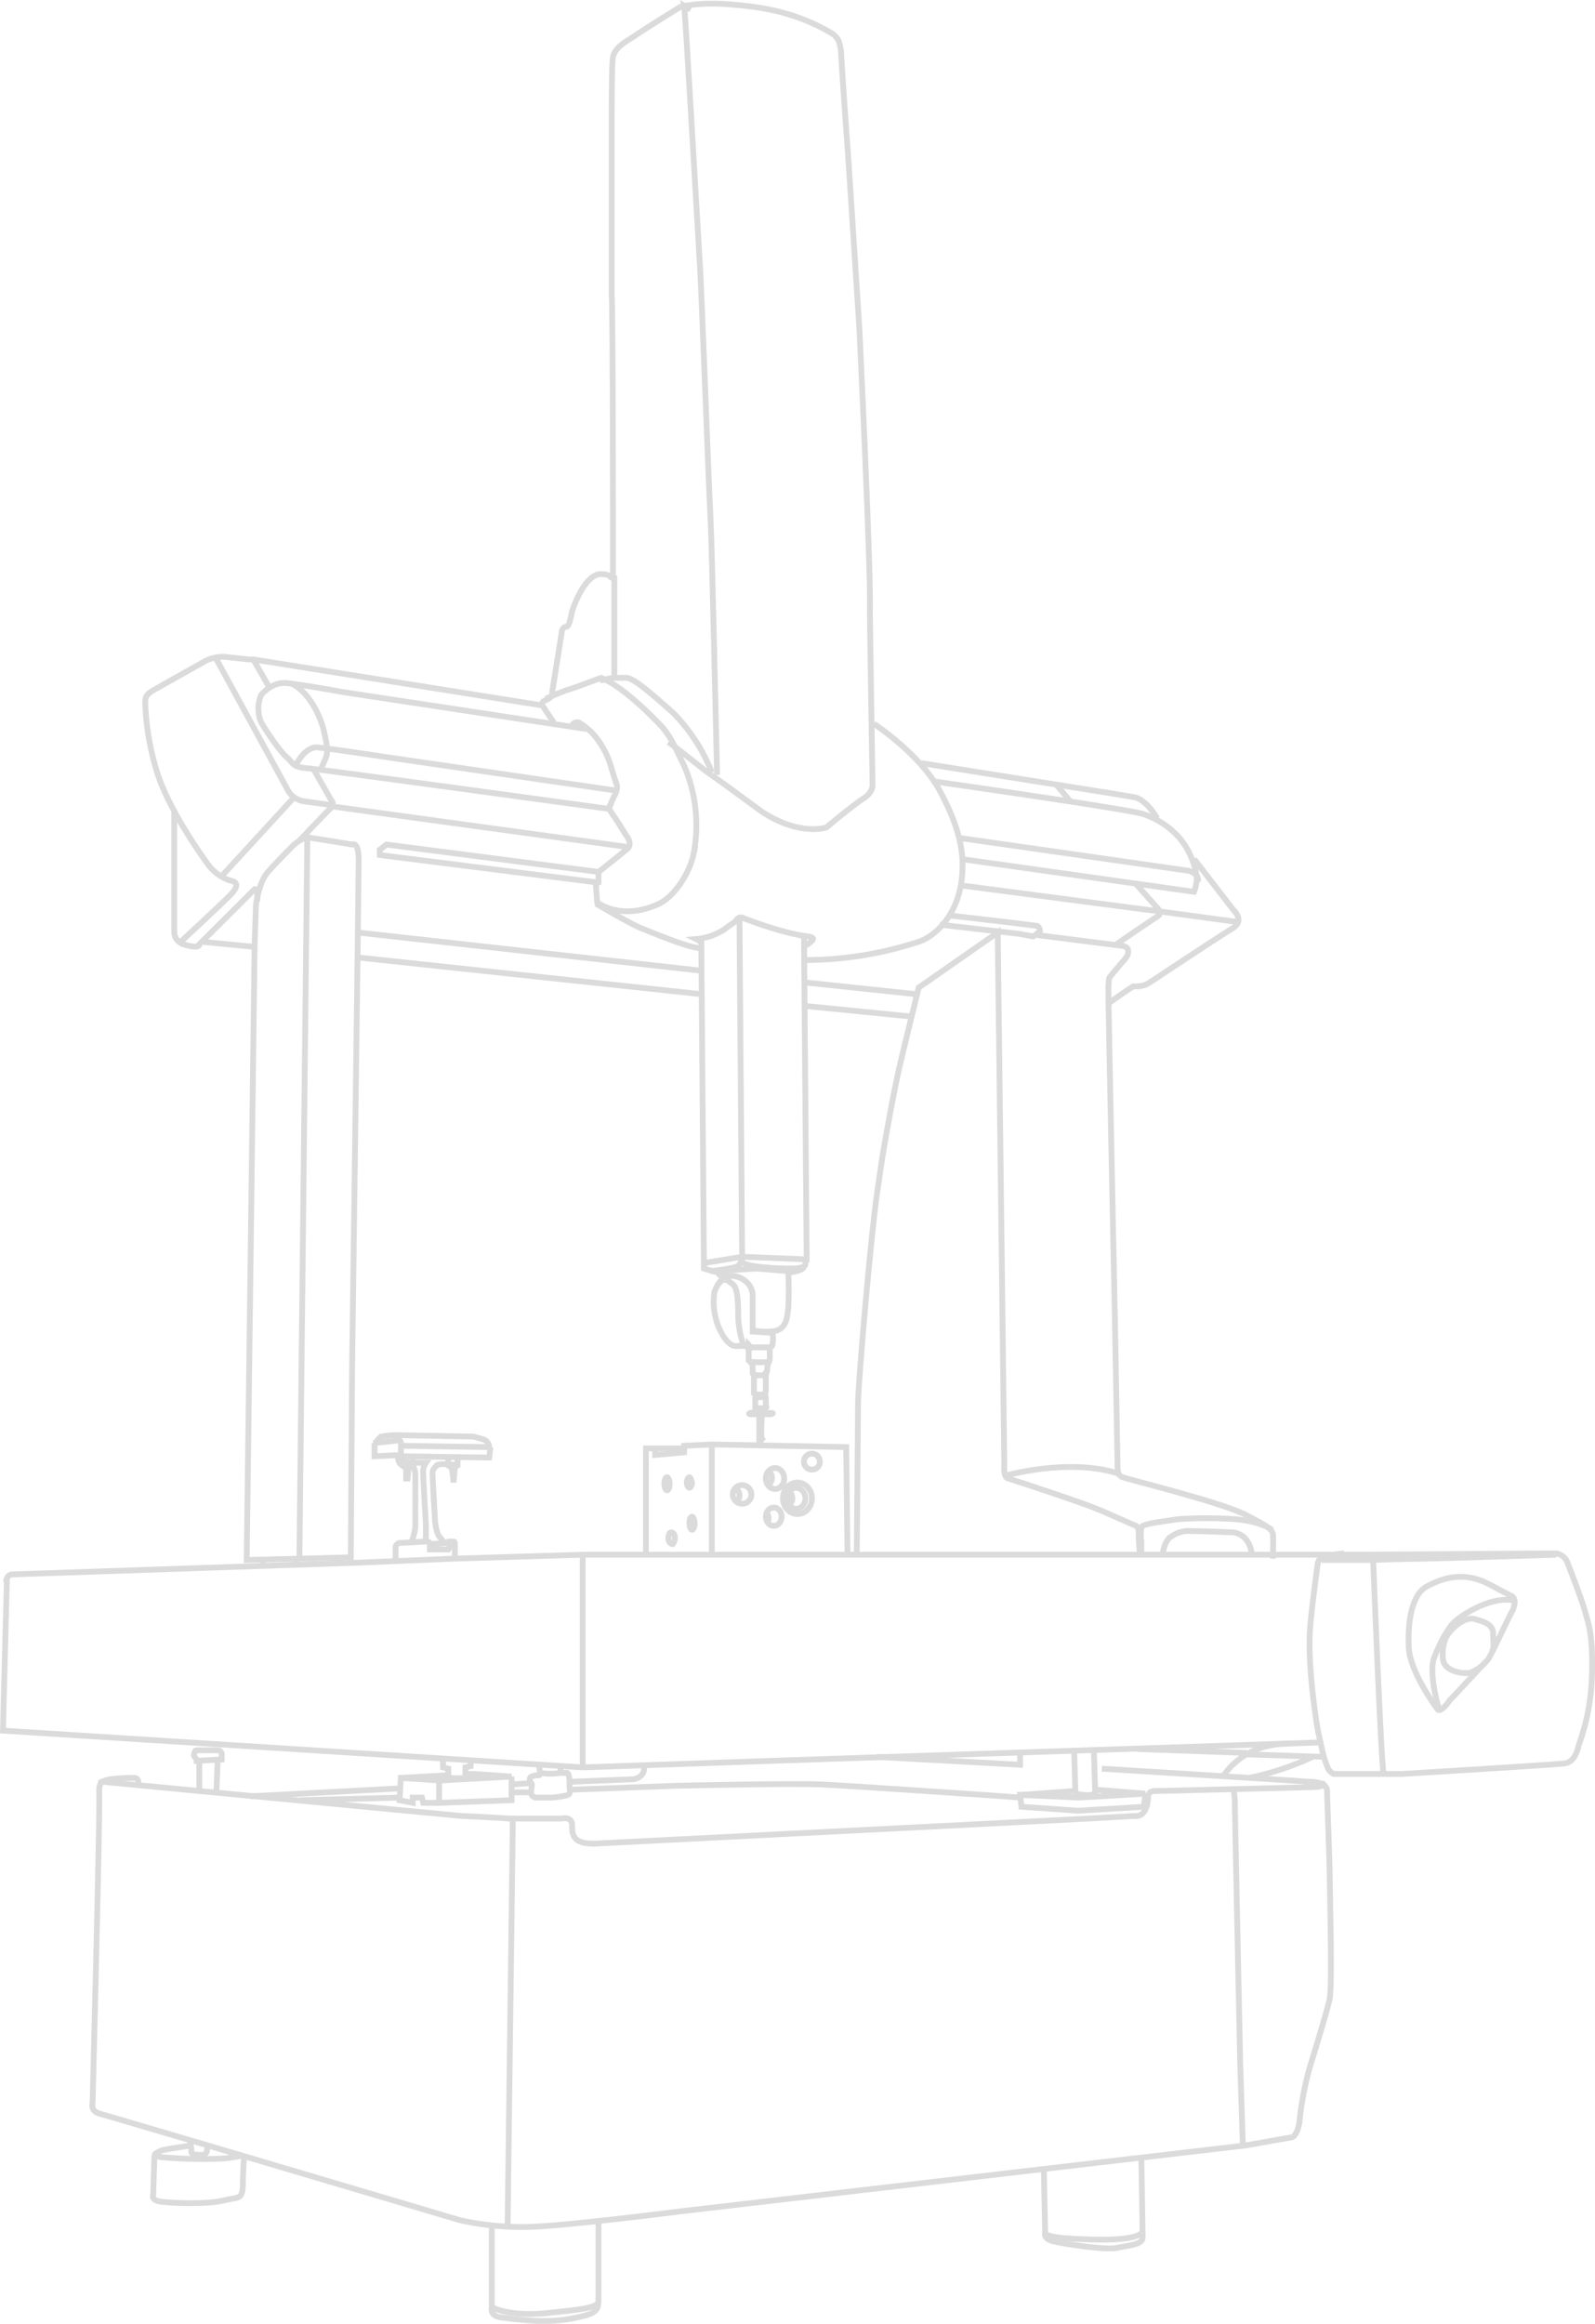 <svg xmlns="http://www.w3.org/2000/svg" viewBox="1352.928 2002.5 275.474 401.158">
  <defs>
    <style>
      .cls-1 {
        fill: none;
        stroke: #dcdbdb;
      }
    </style>
  </defs>
  <g id="Group_213" data-name="Group 213" transform="translate(1353.44 2003.13)">
    <path id="Path_46" data-name="Path 46" class="cls-1" d="M66.8,134.58l24.8,1.36V133.9" transform="translate(84.07 168.087)"/>
    <line id="Line_1" data-name="Line 1" class="cls-1" x2="14.108" y2="0.453" transform="translate(214.13 302.214)"/>
    <line id="Line_2" data-name="Line 2" class="cls-1" x2="18.887" y2="0.68" transform="translate(195.926 301.307)"/>
    <path id="Path_47" data-name="Path 47" class="cls-1" d="M95.1,137.826a50.644,50.644,0,0,0,10.923-3.626" transform="translate(120.168 168.467)"/>
    <path id="Path_48" data-name="Path 48" class="cls-1" d="M93.1,138.866s3.186-5.666,11.15-5.666" transform="translate(117.617 167.201)"/>
    <line id="Line_3" data-name="Line 3" class="cls-1" x1="0.91" y2="70.706" transform="translate(87.154 313.091)"/>
    <path id="Path_49" data-name="Path 49" class="cls-1" d="M18.331,163.8s-4.779.68-5.234.906-2.276.906.228,1.133a78.913,78.913,0,0,0,10.24.227,20.094,20.094,0,0,0,3.186-.453" transform="translate(14.209 205.947)"/>
    <path id="Path_50" data-name="Path 50" class="cls-1" d="M12.152,164.5l-.228,7.025s-.455.906,1.593,1.133c2.276.227,7.509.453,10.468-.227s3.186-.227,3.413-2.266c0-1.813.228-5.665.228-5.665" transform="translate(14.017 206.833)"/>
    <path id="Path_51" data-name="Path 51" class="cls-1" d="M14.7,163.4l.228,1.586s-.228.906.683.906,2.048.453,2.048-1.133v-.68" transform="translate(17.613 205.44)"/>
    <path id="Path_52" data-name="Path 52" class="cls-1" d="M37.6,176.48s2.276,1.586,8.875,1.133c6.6-.68,8.647-.906,9.557-1.813" transform="translate(46.823 221.141)"/>
    <path id="Path_53" data-name="Path 53" class="cls-1" d="M37.624,170.406v14.051s-.455,1.586,1.593,1.813,7.282,1.133,12.06.227,4.779-1.36,4.779-3.853V169.5" transform="translate(46.799 213.164)"/>
    <path id="Path_54" data-name="Path 54" class="cls-1" d="M79.6,170.5s.228.68,4.551.906,10.24.453,12.06-.906" transform="translate(100.397 214.43)"/>
    <path id="Path_55" data-name="Path 55" class="cls-1" d="M79.5,166.513l.228,11.1s-.455,1.133,1.365,1.586,9.1,1.586,11.15,1.133c1.82-.453,4.324-.453,4.324-1.813s-.228-13.824-.228-13.824" transform="translate(100.269 207.086)"/>
    <path id="Path_56" data-name="Path 56" class="cls-1" d="M93.9,136.7a14.151,14.151,0,0,1,.228,2.493c0,1.36.91,44.418.91,44.418l.455,14.277" transform="translate(118.637 171.632)"/>
    <path id="Path_57" data-name="Path 57" class="cls-1" d="M85.213,133.7l.228,7.252s0,.907-3.413.227L81.8,133.7" transform="translate(103.203 167.834)"/>
    <line id="Line_4" data-name="Line 4" class="cls-1" x1="9.33" y2="0.68" transform="translate(175.673 308.559)"/>
    <path id="Path_58" data-name="Path 58" class="cls-1" d="M90.671,136.7l8.647.68-11.378.68-10.24-.453.228,2.04,9.785.68,11.378-.68.228-2.266" transform="translate(97.973 171.632)"/>
    <path id="Path_59" data-name="Path 59" class="cls-1" d="M43.6,137.242l18.2-.68s20.025-.453,25.031-.227,31.4,2.04,31.4,2.04l2.958.227" transform="translate(54.477 171.09)"/>
    <path id="Path_60" data-name="Path 60" class="cls-1" d="M41.2,135.4a10.059,10.059,0,0,0,3.868,0" transform="translate(51.415 169.986)"/>
    <path id="Path_61" data-name="Path 61" class="cls-1" d="M45.981,134.9s-.455.906,0,1.133.91-.227,1.138.227a3.842,3.842,0,0,1,.228,1.586v.453c0,.68.228,1.36-.228,1.586a16.866,16.866,0,0,1-2.731.453H41.43l-.455-.227s-.455-.453-.228-.906c0-.68.228-1.133,0-1.36s-.455-.906,0-1.133a3.394,3.394,0,0,1,1.365-.227c.228,0,0-1.586,0-1.586" transform="translate(50.503 169.353)"/>
    <path id="Path_62" data-name="Path 62" class="cls-1" d="M43.5,137.746l11.15-.453s2.276-.453,1.593-2.493" transform="translate(54.349 169.227)"/>
    <line id="Line_5" data-name="Line 5" class="cls-1" x2="3.186" transform="translate(87.837 308.786)"/>
    <line id="Line_6" data-name="Line 6" class="cls-1" y1="0.227" x2="3.186" transform="translate(87.837 307.199)"/>
    <path id="Path_63" data-name="Path 63" class="cls-1" d="M38.679,134.627v.907l-.91.227v1.586s.683.453-2.958.227v-1.586l-.91-.227V134.4" transform="translate(42.104 168.72)"/>
    <path id="Path_64" data-name="Path 64" class="cls-1" d="M46.116,135.7v4.079l-12.516.453V136.38" transform="translate(41.721 170.366)"/>
    <line id="Line_7" data-name="Line 7" class="cls-1" x1="7.964" y2="0.453" transform="translate(68.722 305.84)"/>
    <path id="Path_65" data-name="Path 65" class="cls-1" d="M41.978,135.5h1.365l6.6.453-12.516.68-6.6-.453-.228,3.853,2.276.453v-.906h1.593l.228.906h2.731" transform="translate(37.894 170.113)"/>
    <line id="Line_8" data-name="Line 8" class="cls-1" y1="0.453" x2="17.067" transform="translate(51.428 309.692)"/>
    <line id="Line_9" data-name="Line 9" class="cls-1" y1="1.36" x2="25.714" transform="translate(42.781 308.106)"/>
    <line id="Line_10" data-name="Line 10" class="cls-1" y1="5.892" x2="0.228" transform="translate(36.864 302.893)"/>
    <line id="Line_11" data-name="Line 11" class="cls-1" y1="5.666" transform="translate(33.906 302.893)"/>
    <path id="Path_66" data-name="Path 66" class="cls-1" d="M15,134.606s0-.906.455-.906H19.1a.668.668,0,0,1,.683.68v.906l-4.324.227C15.455,135.06,15,134.833,15,134.606Z" transform="translate(17.996 167.834)"/>
    <path id="Path_67" data-name="Path 67" class="cls-1" d="M7.8,136.714a5.65,5.65,0,0,1,2.048-.68,31.8,31.8,0,0,1,3.868-.227s.91-.227.91,1.133" transform="translate(8.812 170.485)"/>
    <path id="Path_68" data-name="Path 68" class="cls-1" d="M181.636,135.1s33.223,2.04,35.954,2.266a4.912,4.912,0,0,1,2.276.453,1.355,1.355,0,0,1,.683,1.36c0,.68.455,12.691.455,14.73,0,1.813.455,18.583,0,20.849s-2.731,9.518-3.413,11.784a54.464,54.464,0,0,0-1.82,9.518c-.455,2.946-1.593,2.719-1.593,2.719l-7.737,1.36-97.166,11.331s-19.57,2.493-26.169,2.72a49.664,49.664,0,0,1-12.288-1.133s-60.3-17.9-62.123-18.356-1.365-1.813-1.365-1.813,1.365-52.35,1.138-53.936c0-1.586.683-1.586.683-1.586l16.612,1.586,45.284,4.306s5.234.227,8.192.453h9.1s1.82-.453,1.82,1.133,0,3.4,4.324,3.173c4.551-.227,84.878-4.306,84.878-4.306l7.964-.453s2.048.453,2.276-2.946c0-.907.228-1.36,1.365-1.36s27.534-.68,27.534-.68,2.276-.227,1.138-.68" transform="translate(8.145 169.606)"/>
    <path id="Path_69" data-name="Path 69" class="cls-1" d="M58.876,107.7v.453l-1.593.227s-.455.227.228.227h1.365v4.532c.228,0,0,.453,0,.453H59.1v-.453l.228-.227c-.228-.227,0-4.306,0-4.306h1.593s.683-.227,0-.227H59.331v-.453" transform="translate(71.741 134.912)"/>
    <path id="Path_70" data-name="Path 70" class="cls-1" d="M57.6,106.8h1.82" transform="translate(72.335 133.772)"/>
    <path id="Path_71" data-name="Path 71" class="cls-1" d="M57.5,106.6h2.048" transform="translate(72.207 133.519)"/>
    <path id="Path_72" data-name="Path 72" class="cls-1" d="M57.4,105.1a9.087,9.087,0,0,0,2.5,0" transform="translate(72.079 131.62)"/>
    <path id="Path_73" data-name="Path 73" class="cls-1" d="M57.1,104.1a21.879,21.879,0,0,0,3.868,0" transform="translate(71.697 130.354)"/>
    <path id="Path_74" data-name="Path 74" class="cls-1" d="M59.206,70.3l.455,58.468a2.446,2.446,0,0,1-.683,1.586c-.683.453-4.779.907-4.779.907" transform="translate(67.998 87.556)"/>
    <path id="Path_75" data-name="Path 75" class="cls-1" d="M60.2,97.806s2.048-.227,2.5-.906" transform="translate(75.651 121.237)"/>
    <path id="Path_76" data-name="Path 76" class="cls-1" d="M67.523,96.3v.906c0,.227-.455.68-2.5.68-2.276,0-7.737-.227-8.42-1.133" transform="translate(71.059 120.477)"/>
    <path id="Path_77" data-name="Path 77" class="cls-1" d="M53.6,128.129,60.427,127l11.15.453L71.122,71.7" transform="translate(67.232 89.328)"/>
    <path id="Path_78" data-name="Path 78" class="cls-1" d="M54.5,97.453,61.782,97l5.461.453a62.634,62.634,0,0,1,0,6.572c-.228.906,0,3.853-3.186,3.853a11.389,11.389,0,0,1-2.958-.227" transform="translate(68.38 121.364)"/>
    <path id="Path_79" data-name="Path 79" class="cls-1" d="M55.483,97.883a3.809,3.809,0,0,1,4.1.68,3.2,3.2,0,0,1,1.138,2.493v6.119l3.413.227a5.761,5.761,0,0,1,0,2.04c0,.453-.683.453-.683.453H60.716a1.415,1.415,0,0,1-1.82-1.133,16.862,16.862,0,0,1-.683-4.532c0-1.36,0-4.532-.91-5.212s-1.593-1.36-2.5,0" transform="translate(68.763 122.067)"/>
    <path id="Path_80" data-name="Path 80" class="cls-1" d="M53.5,71.9l.455,55.749v1.133a25.066,25.066,0,0,0,2.5.68c0,.68.91.453.91.453.91,0,0,.227,0,.227a2.806,2.806,0,0,0-.455.68,5.935,5.935,0,0,0-1.138,2.04,11.437,11.437,0,0,0,.683,5.892c1.593,3.853,3.186,3.4,3.186,3.4,2.276,0,2.048-.227,2.048-.227v2.719a1.571,1.571,0,0,1,.683.906v1.133s0,.453.228.453v3.173a.5.5,0,0,1,.228.68V152.8a4.246,4.246,0,0,0,1.82,0c.228,0,0-.227,0-.907v-.906l-.228-.453c0-.227.228,0,.228-.906v-2.719s.228,0,.228-.68a7.983,7.983,0,0,1,.228-1.36c.228-.227.228-.227.228-.906v-2.04" transform="translate(67.105 89.582)"/>
    <path id="Path_81" data-name="Path 81" class="cls-1" d="M30.51,111.3s-.228,1.36.91,1.586" transform="translate(37.756 139.47)"/>
    <path id="Path_82" data-name="Path 82" class="cls-1" d="M34.3,111.9a4.749,4.749,0,0,0,1.82,0" transform="translate(42.614 140.23)"/>
    <path id="Path_83" data-name="Path 83" class="cls-1" d="M30.8,111.7s1.593.227,2.048.227H34.9a2.775,2.775,0,0,0-.455,2.04c0,1.133.455,8.612.455,8.612v2.04a4.594,4.594,0,0,1-.228,1.133" transform="translate(38.15 139.977)"/>
    <path id="Path_84" data-name="Path 84" class="cls-1" d="M34.3,111.42v1.36a.8.8,0,0,0,.455.227c.228,0,.455,2.719.455,2.719l.228-2.719.455-.227v-1.36" transform="translate(42.614 139.577)"/>
    <path id="Path_85" data-name="Path 85" class="cls-1" d="M30.7,111.3v1.133s.228.68.683.68a.83.83,0,0,1,.228.68v1.36h.228l.228-2.04s.683.227.683-.68V111.3" transform="translate(38.022 139.47)"/>
    <path id="Path_86" data-name="Path 86" class="cls-1" d="M30.7,112.186l15.246.227.228-1.813" transform="translate(38.022 138.584)"/>
    <path id="Path_87" data-name="Path 87" class="cls-1" d="M28.8,111.06a3.164,3.164,0,0,1,.91-1.133,15.131,15.131,0,0,1,3.413-.227c.228,0,12.516.227,12.516.227s.91.227,1.593.453a1.438,1.438,0,0,1,1.138,1.36c-.91,0-15.474-.227-15.474-.227" transform="translate(35.598 137.444)"/>
    <path id="Path_88" data-name="Path 88" class="cls-1" d="M28.6,110.574l4.1-.453s.683-.227.683.453v2.04l-4.551.227v-2.266Z" transform="translate(35.343 137.931)"/>
    <path id="Path_89" data-name="Path 89" class="cls-1" d="M32.8,125.724l3.413-.227c-.683,0-.91-.227-1.365-.906-.683-.453-.91-2.719-.91-2.719s-.455-7.705-.455-8.385c0-.906.683-1.133.683-1.36.228-.227.91-.227.91-.227h1.365" transform="translate(40.701 140.23)"/>
    <path id="Path_90" data-name="Path 90" class="cls-1" d="M31.728,112a3.126,3.126,0,0,1,.455,1.586v9.065a15.777,15.777,0,0,1-.683,2.719" transform="translate(39.042 140.357)"/>
    <path id="Path_91" data-name="Path 91" class="cls-1" d="M30.3,121.22v-2.493s0-.453.683-.68c.683,0,4.324-.227,4.324-.227s.91-.227.91.453v.907H39.4a.99.99,0,0,0,.228-.68v-.68h.683c.228,0,.228.227.228.68v2.04" transform="translate(37.512 147.681)"/>
    <line id="Line_12" data-name="Line 12" class="cls-1" y1="0.906" transform="translate(58.254 268.447)"/>
    <line id="Line_13" data-name="Line 13" class="cls-1" y2="1.133" transform="translate(50.517 268.447)"/>
    <line id="Line_14" data-name="Line 14" class="cls-1" y2="19.263" transform="translate(122.425 248.731)"/>
    <path id="Path_92" data-name="Path 92" class="cls-1" d="M50,110.953v1.133l5.006-.453V110.5" transform="translate(62.64 138.457)"/>
    <path id="Path_93" data-name="Path 93" class="cls-1" d="M58.4,115.5s.91,1.133.228,1.813" transform="translate(73.355 144.789)"/>
    <path id="Path_94" data-name="Path 94" class="cls-1" d="M56.1,113.7s1.593,1.36,0,2.493" transform="translate(70.421 142.509)"/>
    <path id="Path_95" data-name="Path 95" class="cls-1" d="M58.6,112.4a1.6,1.6,0,0,1,0,2.493" transform="translate(73.61 140.863)"/>
    <path id="Path_96" data-name="Path 96" class="cls-1" d="M60.2,114a1.565,1.565,0,0,1,0,2.266" transform="translate(75.651 142.889)"/>
    <ellipse id="Ellipse_7" data-name="Ellipse 7" class="cls-1" cx="2.503" cy="2.72" rx="2.503" ry="2.72" transform="translate(134.673 255.34) rotate(-0.806)"/>
    <ellipse id="Ellipse_8" data-name="Ellipse 8" class="cls-1" cx="1.365" cy="1.586" rx="1.365" ry="1.586" transform="translate(131.745 259.629) rotate(-0.478)"/>
    <path id="Path_97" data-name="Path 97" class="cls-1" d="M59.086,115.313a1.606,1.606,0,1,1-1.593-1.813A1.619,1.619,0,0,1,59.086,115.313Z" transform="translate(70.166 142.256)"/>
    <ellipse id="Ellipse_9" data-name="Ellipse 9" class="cls-1" cx="1.593" cy="1.813" rx="1.593" ry="1.813" transform="matrix(1, -0.011, 0.011, 1, 131.73, 252.815)"/>
    <ellipse id="Ellipse_10" data-name="Ellipse 10" class="cls-1" cx="1.593" cy="1.813" rx="1.593" ry="1.813" transform="matrix(1, -0.008, 0.008, 1, 135.385, 256.229)"/>
    <path id="Path_98" data-name="Path 98" class="cls-1" d="M64.031,112.686a1.381,1.381,0,1,1-1.365-1.586C63.576,111.1,64.031,111.78,64.031,112.686Z" transform="translate(77.054 139.217)"/>
    <path id="Path_99" data-name="Path 99" class="cls-1" d="M53.51,117.033c0,.68-.228,1.133-.455,1.133s-.455-.453-.455-1.133.228-1.133.455-1.133S53.51,116.58,53.51,117.033Z" transform="translate(65.957 145.295)"/>
    <path id="Path_100" data-name="Path 100" class="cls-1" d="M52.138,118.006c0,.453-.228,1.133-.455,1.133a1.012,1.012,0,0,1-.683-.907c0-.68.228-1.133.455-1.133C51.91,117.1,52.138,117.553,52.138,118.006Z" transform="translate(63.916 146.815)"/>
    <ellipse id="Ellipse_11" data-name="Ellipse 11" class="cls-1" cx="0.455" cy="1.133" rx="0.455" ry="1.133" transform="translate(114.217 254.391) rotate(-0.625)"/>
    <path id="Path_101" data-name="Path 101" class="cls-1" d="M53.31,113.806c0,.453-.228.906-.455.906s-.455-.453-.455-.906.228-.906.455-.906S53.083,113.353,53.31,113.806Z" transform="translate(65.702 141.496)"/>
    <path id="Path_102" data-name="Path 102" class="cls-1" d="M49.3,129.436V111.08h6.6v-.453l4.779-.227,23.211.453.228,18.81" transform="translate(61.747 138.331)"/>
    <line id="Line_15" data-name="Line 15" class="cls-1" y2="36.486" transform="translate(100.125 267.994)"/>
    <path id="Path_103" data-name="Path 103" class="cls-1" d="M228.056,151.333l-94.663,3.173-32.768,1.133L.5,149.294l.683-26.288a1.013,1.013,0,0,1,.91-.68l60.075-2.04,16.157-.68,22.3-.68H234.883l31.63-.227h2.276a2.537,2.537,0,0,1,1.82,1.36c.455,1.133,2.731,7.025,3.186,8.838s1.365,3.626,1.138,10.878a38.067,38.067,0,0,1-2.275,12.011c-.228.907-.683,2.946-2.5,3.173s-27.989,1.813-27.989,1.813H230.332a2.216,2.216,0,0,1-1.138-1.36,17.6,17.6,0,0,1-.683-2.04l-.91-4.079s-1.82-10.425-1.365-17.45c.228-3.4,1.365-11.558,1.365-11.558.228-.68.683-.906,1.365-1.133.91-.227,3.186-.453,3.186-.453" transform="translate(-0.5 148.84)"/>
    <path id="Path_104" data-name="Path 104" class="cls-1" d="M104.5,119.3s1.365,35.353,1.82,36.939" transform="translate(132.158 149.6)"/>
    <path id="Path_105" data-name="Path 105" class="cls-1" d="M100.6,119.706h7.964s8.192-.227,9.785-.227,22.756-.68,22.756-.68" transform="translate(127.184 148.967)"/>
    <path id="Path_106" data-name="Path 106" class="cls-1" d="M117.114,131.218a5.92,5.92,0,0,1-2.731,1.813c-1.593.227-4.324-.453-4.551-2.266s.228-3.852,1.138-4.759c.683-.907,2.731-2.719,4.324-2.266s3.186.907,3.186,2.493.228,2.493-.228,3.173" transform="translate(138.886 155.132)"/>
    <path id="Path_107" data-name="Path 107" class="cls-1" d="M110.153,141.2s-1.82-5.892-.91-8.838c1.138-2.946,2.5-5.439,3.868-6.572s6.144-4.306,10.24-3.4" transform="translate(137.883 153.309)"/>
    <path id="Path_108" data-name="Path 108" class="cls-1" d="M112.229,143.415s-4.779-6.345-5.006-10.651.455-9.292,3.186-10.651c2.958-1.586,6.372-2.493,10.468-.453l3.868,2.04s1.365.227.455,2.493c-1.138,2.04-3.641,7.705-4.324,8.612-.91.906-6.144,6.572-6.6,7.025C113.822,142.508,112.684,143.868,112.229,143.415Z" transform="translate(135.58 151.094)"/>
    <line id="Line_16" data-name="Line 16" class="cls-1" x2="0.228" y2="1.133" transform="translate(44.829 268.674)"/>
    <path id="Path_109" data-name="Path 109" class="cls-1" d="M76.5,113.669s10.923-3.173,19.57-.453" transform="translate(96.443 140.501)"/>
    <line id="Line_17" data-name="Line 17" class="cls-1" x2="18.204" y2="1.813" transform="translate(138.582 173.039)"/>
    <line id="Line_18" data-name="Line 18" class="cls-1" x2="19.342" y2="2.04" transform="translate(138.354 168.96)"/>
    <path id="Path_110" data-name="Path 110" class="cls-1" d="M65.3,179.045s.228-24.022.228-26.515c0-2.719,2.276-30.594,3.641-38.526.683-5.439,2.958-17.223,3.641-19.943C73.492,91.116,76,80.918,76,80.918L89.649,71.4l1.138,92.008s-.228,2.04.683,2.266,13.2,4.306,15.246,5.212c2.276.907,6.144,2.719,6.827,2.946.455.453.455.453.455,1.813,0,1.133.227,3.4.227,3.4" transform="translate(82.156 88.948)"/>
    <path id="Path_111" data-name="Path 111" class="cls-1" d="M88.5,121.306s.228-2.719,1.593-3.4A5.1,5.1,0,0,1,93.506,117c2.048,0,7.282.227,7.282.227a3.5,3.5,0,0,1,2.276,1.36,5.389,5.389,0,0,1,.91,2.719" transform="translate(111.749 146.688)"/>
    <path id="Path_112" data-name="Path 112" class="cls-1" d="M109.485,118.008s-1.593-1.36-6.144-1.813a71.721,71.721,0,0,0-10.24,0c-.91.227-5.916.68-6.144,1.36a9.146,9.146,0,0,0,0,2.493v2.266" transform="translate(109.652 145.453)"/>
    <path id="Path_113" data-name="Path 113" class="cls-1" d="M73.193,70.1l9.785,1.133,5.461.68a.981.981,0,0,1,.455.907,8.894,8.894,0,0,1-1.138.906l-2.5-.453L71.6,71.686" transform="translate(90.192 87.302)"/>
    <line id="Line_19" data-name="Line 19" class="cls-1" x2="13.426" y2="1.813" transform="translate(199.794 156.722)"/>
    <path id="Path_114" data-name="Path 114" class="cls-1" d="M99.191,65.8l6.827,8.838s2.048,1.813-.228,3.173-14.564,9.518-14.564,9.518a4.9,4.9,0,0,1-2.5.453c-1.138.68-4.324,2.946-4.324,2.946" transform="translate(106.52 81.858)"/>
    <path id="Path_115" data-name="Path 115" class="cls-1" d="M79,71.6l14.336,1.813s1.365,0,1.365.906-.228.907-.683,1.586c-.455.453-2.5,2.946-2.5,2.946s-.228,0-.228,2.719c0,2.493,1.138,57.109,1.138,57.109l.455,25.155s0,1.133.91,1.36c1.138.453,17.067,4.306,21.39,6.572s4.551,2.493,4.551,3.852v3.626" transform="translate(99.632 89.202)"/>
    <path id="Path_116" data-name="Path 116" class="cls-1" d="M88.186,67.6l3.641,4.079s1.365,1.133.228,1.813S85,78.251,85,78.251" transform="translate(107.285 84.137)"/>
    <line id="Line_20" data-name="Line 20" class="cls-1" x2="34.589" y2="4.532" transform="translate(165.206 152.19)"/>
    <line id="Line_21" data-name="Line 21" class="cls-1" x2="2.276" y2="2.719" transform="translate(182.045 134.967)"/>
    <path id="Path_117" data-name="Path 117" class="cls-1" d="M73.1,64.2l39.595,5.666s1.82.453,1.593,1.813" transform="translate(92.106 79.832)"/>
    <path id="Path_118" data-name="Path 118" class="cls-1" d="M71.2,59.9s35.044,4.986,36.181,5.666a14.364,14.364,0,0,1,6.144,4.079,13.682,13.682,0,0,1,2.958,6.572,6.485,6.485,0,0,1-.455,2.719L75.751,73.271" transform="translate(89.682 74.387)"/>
    <path id="Path_119" data-name="Path 119" class="cls-1" d="M70.2,58.5l32.768,5.212,4.1.68s1.82.227,3.868,3.626" transform="translate(88.407 72.614)"/>
    <path id="Path_120" data-name="Path 120" class="cls-1" d="M73.233,55.5S81.2,60.712,84.611,67.058s4.551,11.1,3.641,16.317-4.324,9.065-7.964,9.971A63.031,63.031,0,0,1,61.4,96.292" transform="translate(77.182 68.816)"/>
    <line id="Line_22" data-name="Line 22" class="cls-1" x2="59.392" y2="6.345" transform="translate(61.213 164.654)"/>
    <line id="Line_23" data-name="Line 23" class="cls-1" x2="59.165" y2="6.572" transform="translate(61.213 160.348)"/>
    <path id="Path_121" data-name="Path 121" class="cls-1" d="M54.01,74.432l-.91-.453a10.737,10.737,0,0,0,4.779-1.586c1.82-1.36,2.048-1.36,2.276-1.813a.906.906,0,0,1,1.138-.227c.455.227,7.054,2.719,11.15,3.173,1.138.227,1.138.453.228,1.133a3.273,3.273,0,0,1-.683.453" transform="translate(66.595 87.503)"/>
    <path id="Path_122" data-name="Path 122" class="cls-1" d="M45.5,69.2s6.144,3.626,7.964,4.306,7.509,3.173,10.012,3.4" transform="translate(56.9 86.163)"/>
    <path id="Path_123" data-name="Path 123" class="cls-1" d="M67.1,69.459,30.238,64.7l-1.138.907v.907l37.774,4.759" transform="translate(35.981 80.465)"/>
    <line id="Line_24" data-name="Line 24" class="cls-1" y1="0.453" x2="2.276" transform="translate(103.083 116.384)"/>
    <path id="Path_124" data-name="Path 124" class="cls-1" d="M53.338,1.48,52.2.8c.228,1.36,2.5,41.472,2.731,44.871.228,3.173,1.593,39.885,1.82,43.511S57.889,133.6,57.889,133.6" transform="translate(65.447 -0.446)"/>
    <path id="Path_125" data-name="Path 125" class="cls-1" d="M63.9,3.2" transform="translate(80.371 2.592)"/>
    <path id="Path_126" data-name="Path 126" class="cls-1" d="M63.739,78.193A30.709,30.709,0,0,0,57.14,68c-4.551-4.079-7.054-6.119-8.192-6.119H46.9V44.2" transform="translate(58.686 54.507)"/>
    <path id="Path_127" data-name="Path 127" class="cls-1" d="M46.251,60.158a1.064,1.064,0,0,1,1.138-.453,11,11,0,0,1,2.731,2.266,14.942,14.942,0,0,1,2.731,4.986c.455,1.586.91,2.946,1.138,3.626a3.037,3.037,0,0,1-.455,1.813,13.444,13.444,0,0,0-.683,1.586s-.455.453.228,1.36,2.5,3.853,2.5,3.853,1.365,1.586,0,2.493C54.216,82.821,50.8,85.54,50.8,85.54v1.813l-.455.227.228,3.173s3.868,3.173,10.24.453c2.958-1.133,5.689-5.439,6.372-8.612a25.926,25.926,0,0,0-1.593-15.41c-1.365-2.719-2.276-5.212-4.324-7.252,0,0-5.916-6.345-10.012-7.932,0,0-4.779,1.813-5.689,2.04A41.779,41.779,0,0,0,41.7,55.626" transform="translate(52.053 64.384)"/>
    <path id="Path_128" data-name="Path 128" class="cls-1" d="M43.434,124.733l-1.82-2.719s-.683-.68.455-1.133,1.138-.906,1.138-1.586c.228-1.36,1.593-9.971,1.593-9.971s0-1.133.91-1.133c.455-.227.683-1.586.91-2.719.455-1.36,2.276-6.119,4.779-6.345,1.365,0,1.593.227,1.82.453s.455.453.455-1.133,0-45.778-.228-47.591V20.94c0-1.36,0-10.2.228-11.1s.683-1.813,3.413-3.4C59.363,4.85,65.28,1.224,65.28,1.224S68.238.318,73.927.771,85.3,2.131,91.449,5.757c1.365.906,1.365,1.813,1.593,2.946,0,1.133,1.365,19.943,1.365,19.943l1.82,28.1s2.048,42.152,1.82,48.95c0,2.266.455,29.687.455,29.687s.228,1.36-1.593,2.493-6.372,4.986-6.372,4.986-4.551,1.586-11.15-2.719c0,0-7.054-5.212-8.42-6.119-1.138-.68-6.6-5.212-7.737-5.892" transform="translate(51.684 -0.644)"/>
    <path id="Path_129" data-name="Path 129" class="cls-1" d="M22.7,60.479s1.593-3.4,3.868-3.173,12.743,1.813,12.743,1.813l38.912,5.666" transform="translate(27.817 71.089)"/>
    <path id="Path_130" data-name="Path 130" class="cls-1" d="M22.3,52.4s3.641,1.133,5.689,7.705c.683,2.946.91,4.079.455,5.212s-.91,2.04-.91,2.04" transform="translate(27.307 64.89)"/>
    <line id="Line_25" data-name="Line 25" class="cls-1" x2="49.835" y2="7.932" transform="translate(43.236 113.211)"/>
    <path id="Path_131" data-name="Path 131" class="cls-1" d="M80.686,74.165s-49.607-6.8-52.11-7.025c-2.731-.227-2.5-.68-3.641-1.813-1.138-.906-3.186-3.853-4.551-6.119a6.062,6.062,0,0,1,0-4.759s1.82-2.266,4.324-2.04S34.719,54,34.719,54l41.87,6.345" transform="translate(24.218 64.881)"/>
    <line id="Line_26" data-name="Line 26" class="cls-1" x2="51.2" y2="7.025" transform="translate(56.889 138.593)"/>
    <line id="Line_27" data-name="Line 27" class="cls-1" x1="12.288" y2="13.371" transform="translate(38.002 137.006)"/>
    <path id="Path_132" data-name="Path 132" class="cls-1" d="M16.6,50.4,29.343,73.742a3.979,3.979,0,0,0,2.5,1.586c1.593.227,5.006.68,5.006.68" transform="translate(20.037 62.358)"/>
    <path id="Path_133" data-name="Path 133" class="cls-1" d="M25.5,59l2.958,5.212s.91.68-.455,1.813C26.868,67.158,23,71.238,23,71.238" transform="translate(28.2 73.247)"/>
    <path id="Path_134" data-name="Path 134" class="cls-1" d="M32.69,55.612,29.96,50.853h-.91s-1.82-.227-4.1-.453a6.638,6.638,0,0,0-3.186.68s-7.282,4.079-8.875,4.986S11.3,57.425,11.3,58.558a45.512,45.512,0,0,0,2.048,11.784c2.276,7.252,9.1,16.317,9.1,16.317a8.5,8.5,0,0,0,3.186,2.266c.91.227,2.5.453.228,2.719S17.216,99.8,17.216,99.8" transform="translate(13.276 62.358)"/>
    <path id="Path_135" data-name="Path 135" class="cls-1" d="M27.836,77.61s.228-2.04-.455-2.04l-9.557,9.518s.228.907-2.731,0A2.252,2.252,0,0,1,13.5,82.823V62.2" transform="translate(16.082 77.299)"/>
    <line id="Line_28" data-name="Line 28" class="cls-1" x1="9.33" y1="0.906" transform="translate(34.133 161.935)"/>
    <line id="Line_29" data-name="Line 29" class="cls-1" y1="124.415" x2="1.365" transform="translate(51.2 144.032)"/>
    <path id="Path_136" data-name="Path 136" class="cls-1" d="M19,188.883,20.365,82.824l.228-7.025s.455-3.853,2.048-5.666S26.964,65.6,26.964,65.6s1.82-1.813,3.186-1.36c1.593.227,7.054,1.133,7.054,1.133s1.138-.68,1.138,2.719c0,3.173-1.138,87.476-1.138,87.476l-.228,32.86-8.875.227Z" transform="translate(23.098 79.791)"/>
  </g>
</svg>
